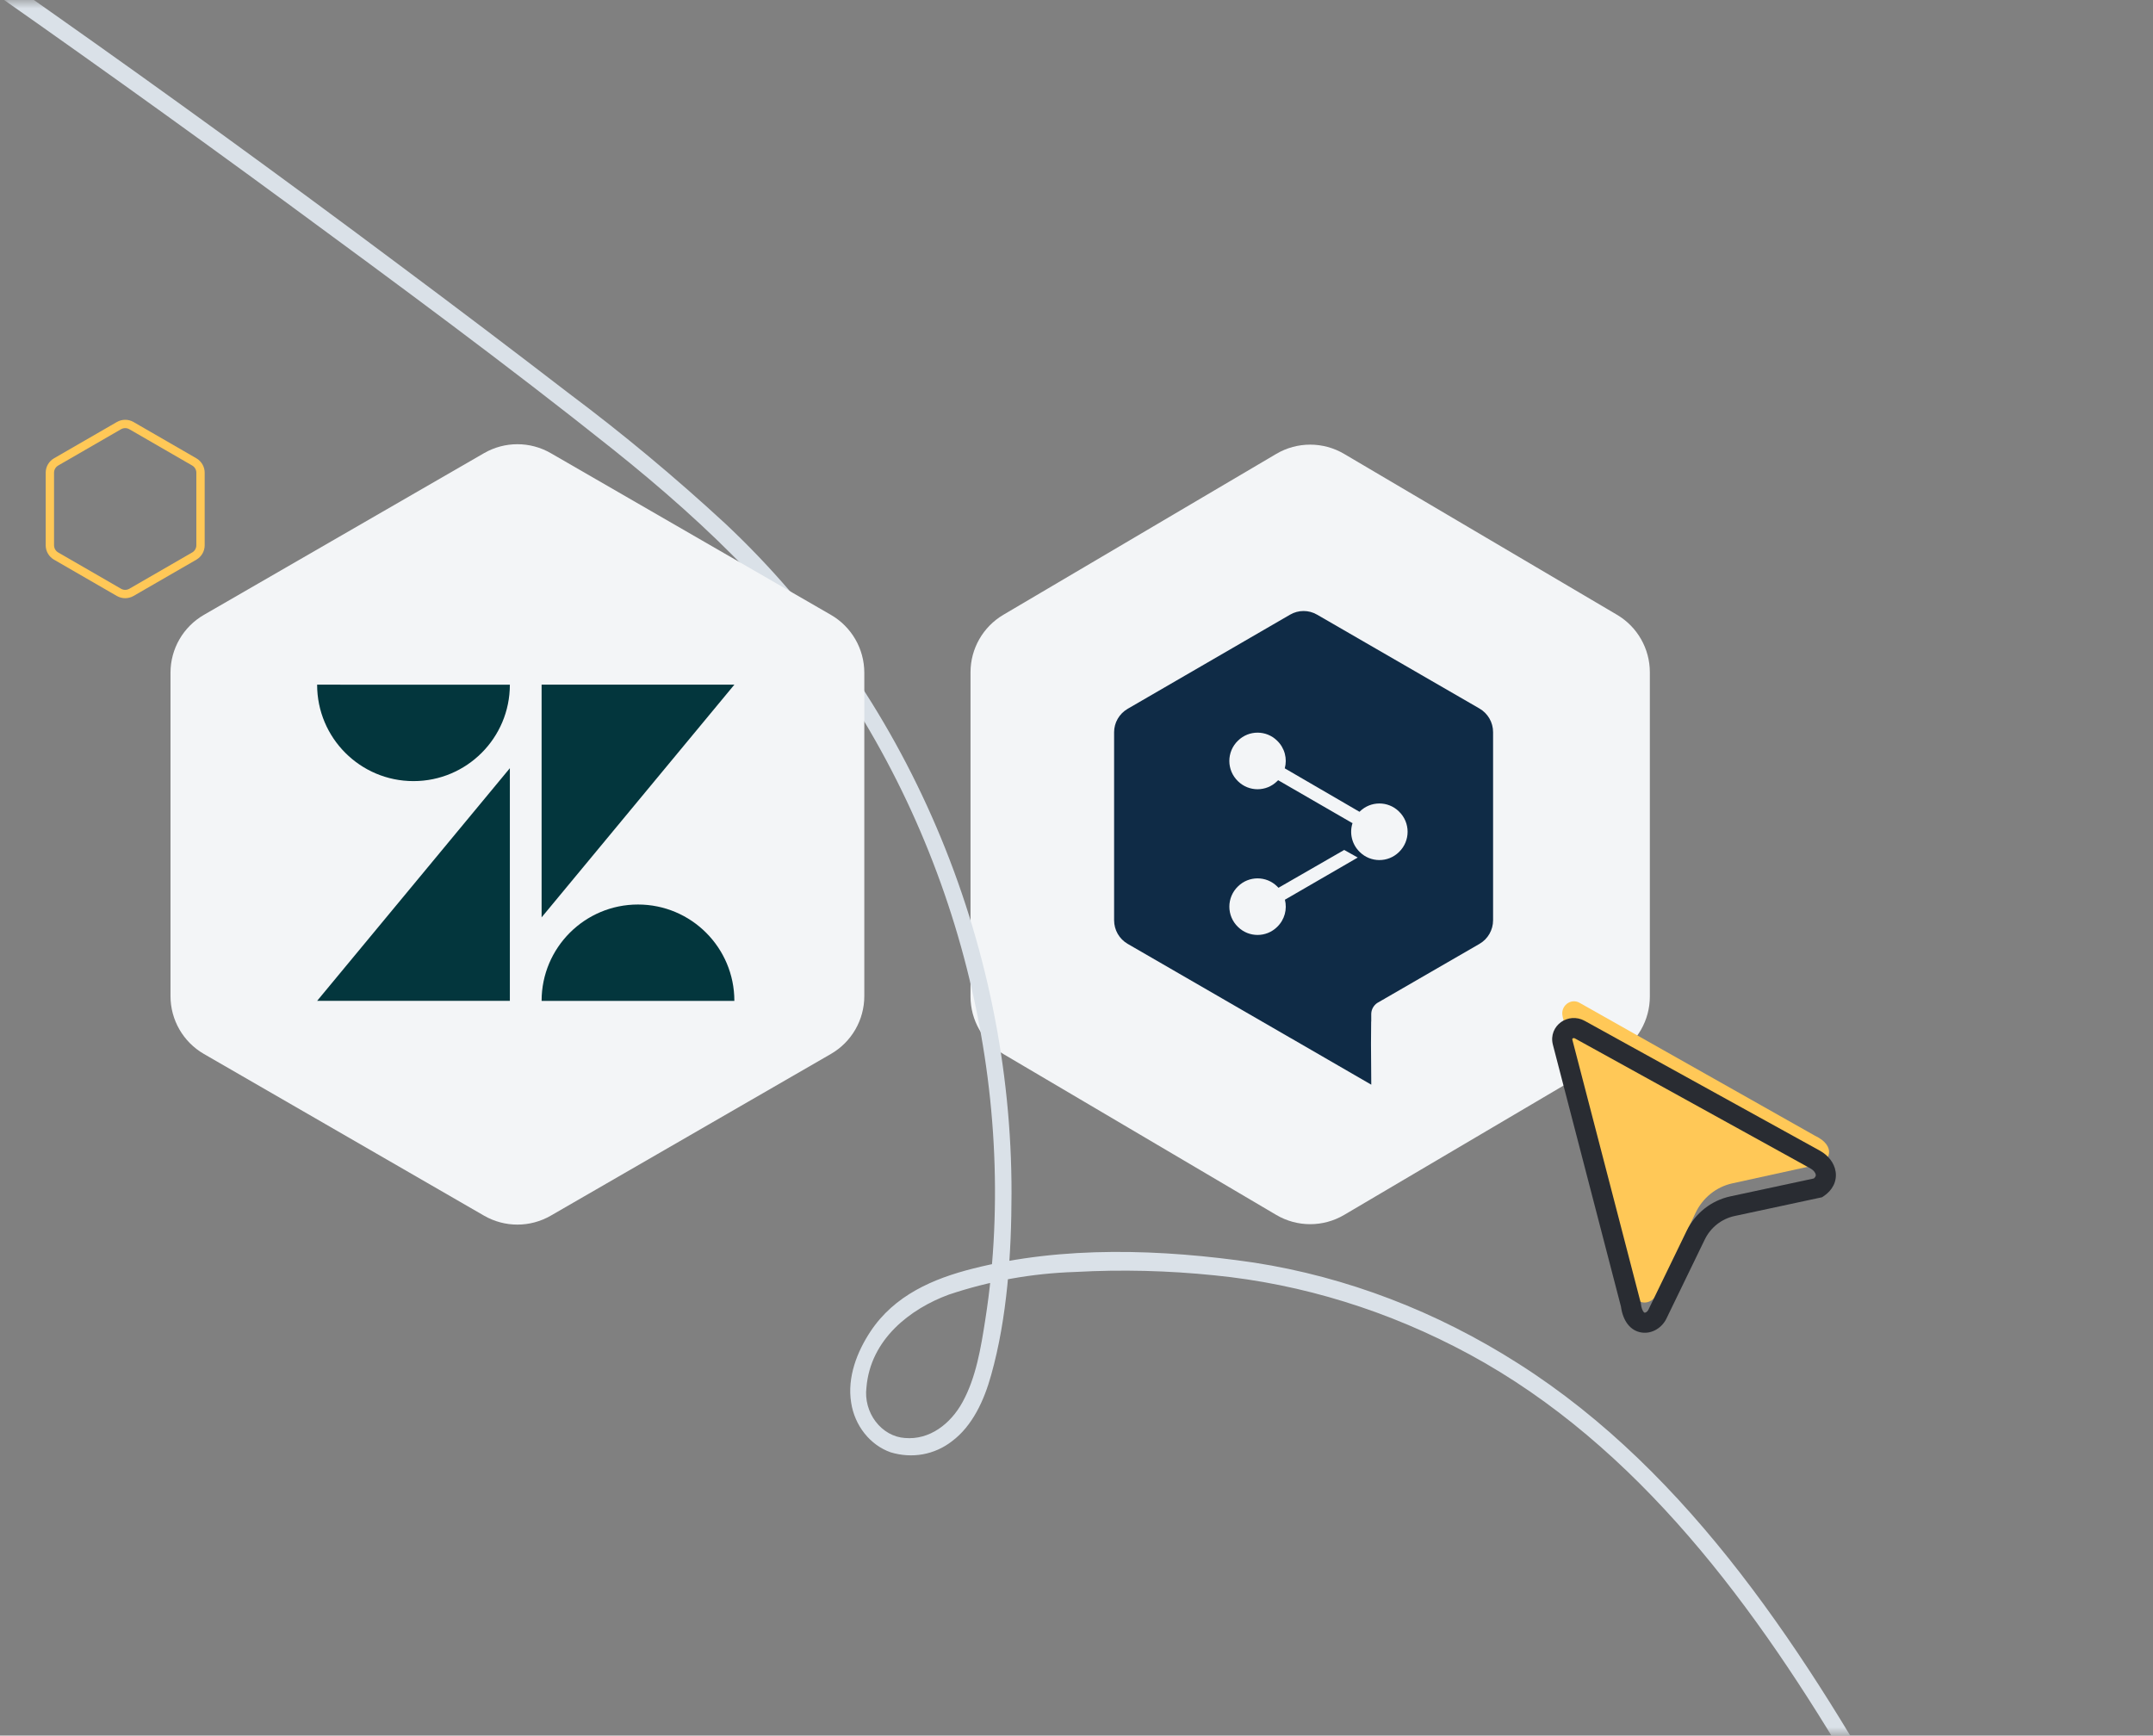 <svg width="129" height="104" viewBox="0 0 129 104" fill="none" xmlns="http://www.w3.org/2000/svg">
<rect x="0" y="0" width="129" height="104" fill="#808080" stroke="none"/>
<mask id="mask0_434_2967" style="mask-type:alpha" maskUnits="userSpaceOnUse" x="0" y="0" width="129" height="104">
<rect width="129" height="104" fill="#D9D9D9"/>
</mask>
<g mask="url(#mask0_434_2967)">
<path d="M76.47 27.198C77.724 26.459 79.28 26.459 80.534 27.198L96.885 36.839C98.105 37.559 98.853 38.869 98.853 40.285V59.715C98.853 61.131 98.105 62.441 96.885 63.161L80.534 72.802C79.28 73.541 77.724 73.541 76.47 72.802L60.119 63.161C58.899 62.441 58.15 61.131 58.15 59.715V40.285C58.15 38.869 58.899 37.559 60.119 36.839L76.47 27.198Z" fill="#F3F5F7"/>
<path d="M7.126 25.505C7.358 25.371 7.644 25.371 7.876 25.505L11.639 27.678C11.871 27.812 12.014 28.059 12.014 28.327V32.673C12.014 32.941 11.871 33.188 11.639 33.322L7.876 35.495C7.644 35.629 7.358 35.629 7.126 35.495L3.363 33.322C3.131 33.188 2.988 32.941 2.988 32.673V28.327C2.988 28.059 3.131 27.812 3.363 27.678L7.126 25.505Z" stroke="#FFC857" stroke-width="0.5"/>
<path d="M-2.634 -2.014C4.054 2.645 10.693 7.392 17.282 12.229C23.809 17.025 30.347 21.838 36.704 26.908C42.483 31.523 47.842 36.669 51.792 43.246C55.452 49.361 57.907 56.189 58.99 63.265C59.527 66.763 59.72 70.292 59.564 73.79C59.485 75.569 59.309 77.335 59.035 79.079C58.772 80.772 58.479 82.554 57.668 84.024C56.954 85.327 55.694 86.298 54.219 86.168C53.888 86.147 53.559 86.048 53.257 85.879C52.955 85.709 52.686 85.474 52.468 85.187C52.249 84.901 52.087 84.57 51.991 84.218C51.896 83.865 51.869 83.499 51.914 83.144C52.153 80.248 54.544 78.425 56.846 77.578C59.288 76.758 61.838 76.301 64.43 76.219C67.2 76.067 69.988 76.135 72.773 76.422C78.036 76.942 83.219 78.548 88.043 81.156C98.113 86.612 105.251 96.296 111.194 106.447C112.016 107.85 112.814 109.261 113.606 110.683C113.934 111.279 114.734 110.74 114.406 110.143C108.337 99.227 101.315 88.274 90.975 81.71C86.067 78.579 80.688 76.522 75.159 75.662C69.578 74.841 63.678 74.651 58.295 76.017C55.926 76.614 53.586 77.611 52.146 79.801C51.364 80.986 50.75 82.515 50.999 84.053C51.102 84.728 51.38 85.368 51.8 85.895C52.219 86.423 52.763 86.815 53.365 87.026C54 87.219 54.658 87.259 55.293 87.145C55.927 87.03 56.523 86.763 57.038 86.363C58.261 85.448 58.963 83.927 59.386 82.397C60.351 78.965 60.603 75.118 60.607 71.494C60.615 64.008 59.079 56.518 56.112 49.576C53.146 42.634 48.825 36.418 43.468 31.386C40.465 28.611 37.337 26.006 34.097 23.58C30.726 20.986 27.343 18.425 23.951 15.897C17.048 10.731 10.079 5.669 3.042 0.712C1.306 -0.517 -0.436 -1.738 -2.182 -2.951C-2.739 -3.324 -3.146 -2.411 -2.61 -2.036L-2.634 -2.014Z" fill="#DAE1E8"/>
<path d="M29.001 27.155C30.239 26.44 31.763 26.44 33.001 27.155L49.786 36.845C51.023 37.56 51.786 38.88 51.786 40.309V59.691C51.786 61.12 51.023 62.44 49.786 63.155L33.001 72.845C31.763 73.56 30.239 73.56 29.001 72.845L12.216 63.155C10.979 62.44 10.216 61.12 10.216 59.691V40.309C10.216 38.88 10.979 37.56 12.216 36.845L29.001 27.155Z" fill="#F3F5F7"/>
<path d="M93.625 60.909L97.699 76.944C97.878 78.42 98.97 78.208 99.288 77.538L101.591 72.681C102.021 71.775 102.831 71.123 103.789 70.911L108.918 69.786C109.628 69.63 110.058 68.677 108.744 68.054L94.643 60.091C94.105 59.787 93.474 60.294 93.628 60.907L93.625 60.909Z" fill="#FFC857"/>
<path fill-rule="evenodd" clip-rule="evenodd" d="M93.533 61.245C93.921 60.969 94.465 60.906 94.947 61.171L109.054 68.96C109.527 69.227 109.903 69.669 109.984 70.209C110.071 70.788 109.797 71.327 109.264 71.68L109.169 71.743L103.929 72.867C103.154 73.034 102.496 73.551 102.146 74.271C102.146 74.271 102.146 74.271 102.146 74.271C102.146 74.272 102.146 74.272 102.145 74.272L99.843 79.02C99.843 79.02 99.843 79.02 99.843 79.02C99.59 79.541 99.009 79.939 98.372 79.85C97.664 79.751 97.236 79.128 97.121 78.292L93.055 62.646L93.042 62.594C92.898 62.033 93.138 61.526 93.533 61.245ZM94.206 62.253C94.205 62.256 94.201 62.267 94.208 62.295L94.209 62.297L94.222 62.351L98.305 78.063L98.31 78.102C98.346 78.393 98.421 78.539 98.47 78.603C98.51 78.656 98.535 78.658 98.538 78.659C98.538 78.659 98.538 78.659 98.538 78.659C98.55 78.66 98.586 78.66 98.637 78.629C98.687 78.599 98.733 78.551 98.76 78.495L101.063 73.746C101.574 72.695 102.536 71.936 103.676 71.69L108.678 70.617C108.734 70.568 108.763 70.526 108.777 70.498C108.795 70.46 108.8 70.426 108.794 70.388C108.781 70.304 108.701 70.144 108.464 70.009L94.365 62.225C94.365 62.225 94.365 62.225 94.365 62.225C94.309 62.194 94.261 62.204 94.23 62.226C94.214 62.237 94.208 62.248 94.206 62.253C94.206 62.253 94.206 62.253 94.206 62.253Z" fill="#292C32"/>
<g clip-path="url(#clip0_434_2967)">
<path d="M30.549 46.032V59.974H19.001L30.549 46.032ZM30.549 41.028C30.551 44.218 27.965 46.806 24.775 46.806C21.584 46.806 18.999 44.218 19.001 41.027L30.549 41.028ZM32.451 59.975C32.451 56.786 35.036 54.201 38.226 54.201C41.415 54.201 44 56.786 44 59.975H32.451ZM32.451 54.971V41.027H44.001L32.451 54.971Z" fill="#03363D"/>
</g>
<path fill-rule="evenodd" clip-rule="evenodd" d="M66.753 55.142V43.874C66.753 43.305 67.061 42.768 67.564 42.475L77.295 36.833C77.798 36.54 78.415 36.54 78.917 36.833L88.649 42.459C89.151 42.752 89.46 43.288 89.46 43.874V55.142C89.46 55.728 89.151 56.264 88.649 56.557L82.963 59.844L82.971 59.842L82.821 59.926L82.51 60.106C82.298 60.257 82.16 60.499 82.16 60.769V61.224L82.155 61.203L82.145 62.558L82.162 64.997L77.369 62.224C77.344 62.211 77.32 62.197 77.295 62.183L67.564 56.557C67.061 56.264 66.753 55.728 66.753 55.142ZM76.515 44.378C75.867 43.744 74.829 43.744 74.18 44.378C73.483 45.045 73.483 46.151 74.18 46.817C74.829 47.452 75.867 47.452 76.515 46.817C76.538 46.796 76.559 46.774 76.581 46.752L81.026 49.321L81.042 49.312C80.844 49.909 80.99 50.593 81.48 51.062C82.129 51.696 83.167 51.696 83.816 51.062C84.513 50.395 84.513 49.289 83.816 48.622C83.167 47.988 82.129 47.988 81.48 48.622C81.472 48.63 81.464 48.637 81.456 48.645L76.979 46.041C77.136 45.466 76.982 44.824 76.515 44.378ZM81.351 51.386L76.987 53.914C77.132 54.482 76.975 55.111 76.516 55.549C75.868 56.183 74.83 56.183 74.181 55.549C73.484 54.882 73.484 53.777 74.181 53.11C74.83 52.476 75.868 52.476 76.516 53.11C76.546 53.138 76.575 53.168 76.602 53.198L80.54 50.931L81.351 51.386Z" fill="#0F2B46"/>
</g>
<defs>
<clipPath id="clip0_434_2967">
<rect width="25" height="25" fill="white" transform="translate(19.001 38)"/>
</clipPath>
</defs>
</svg>
